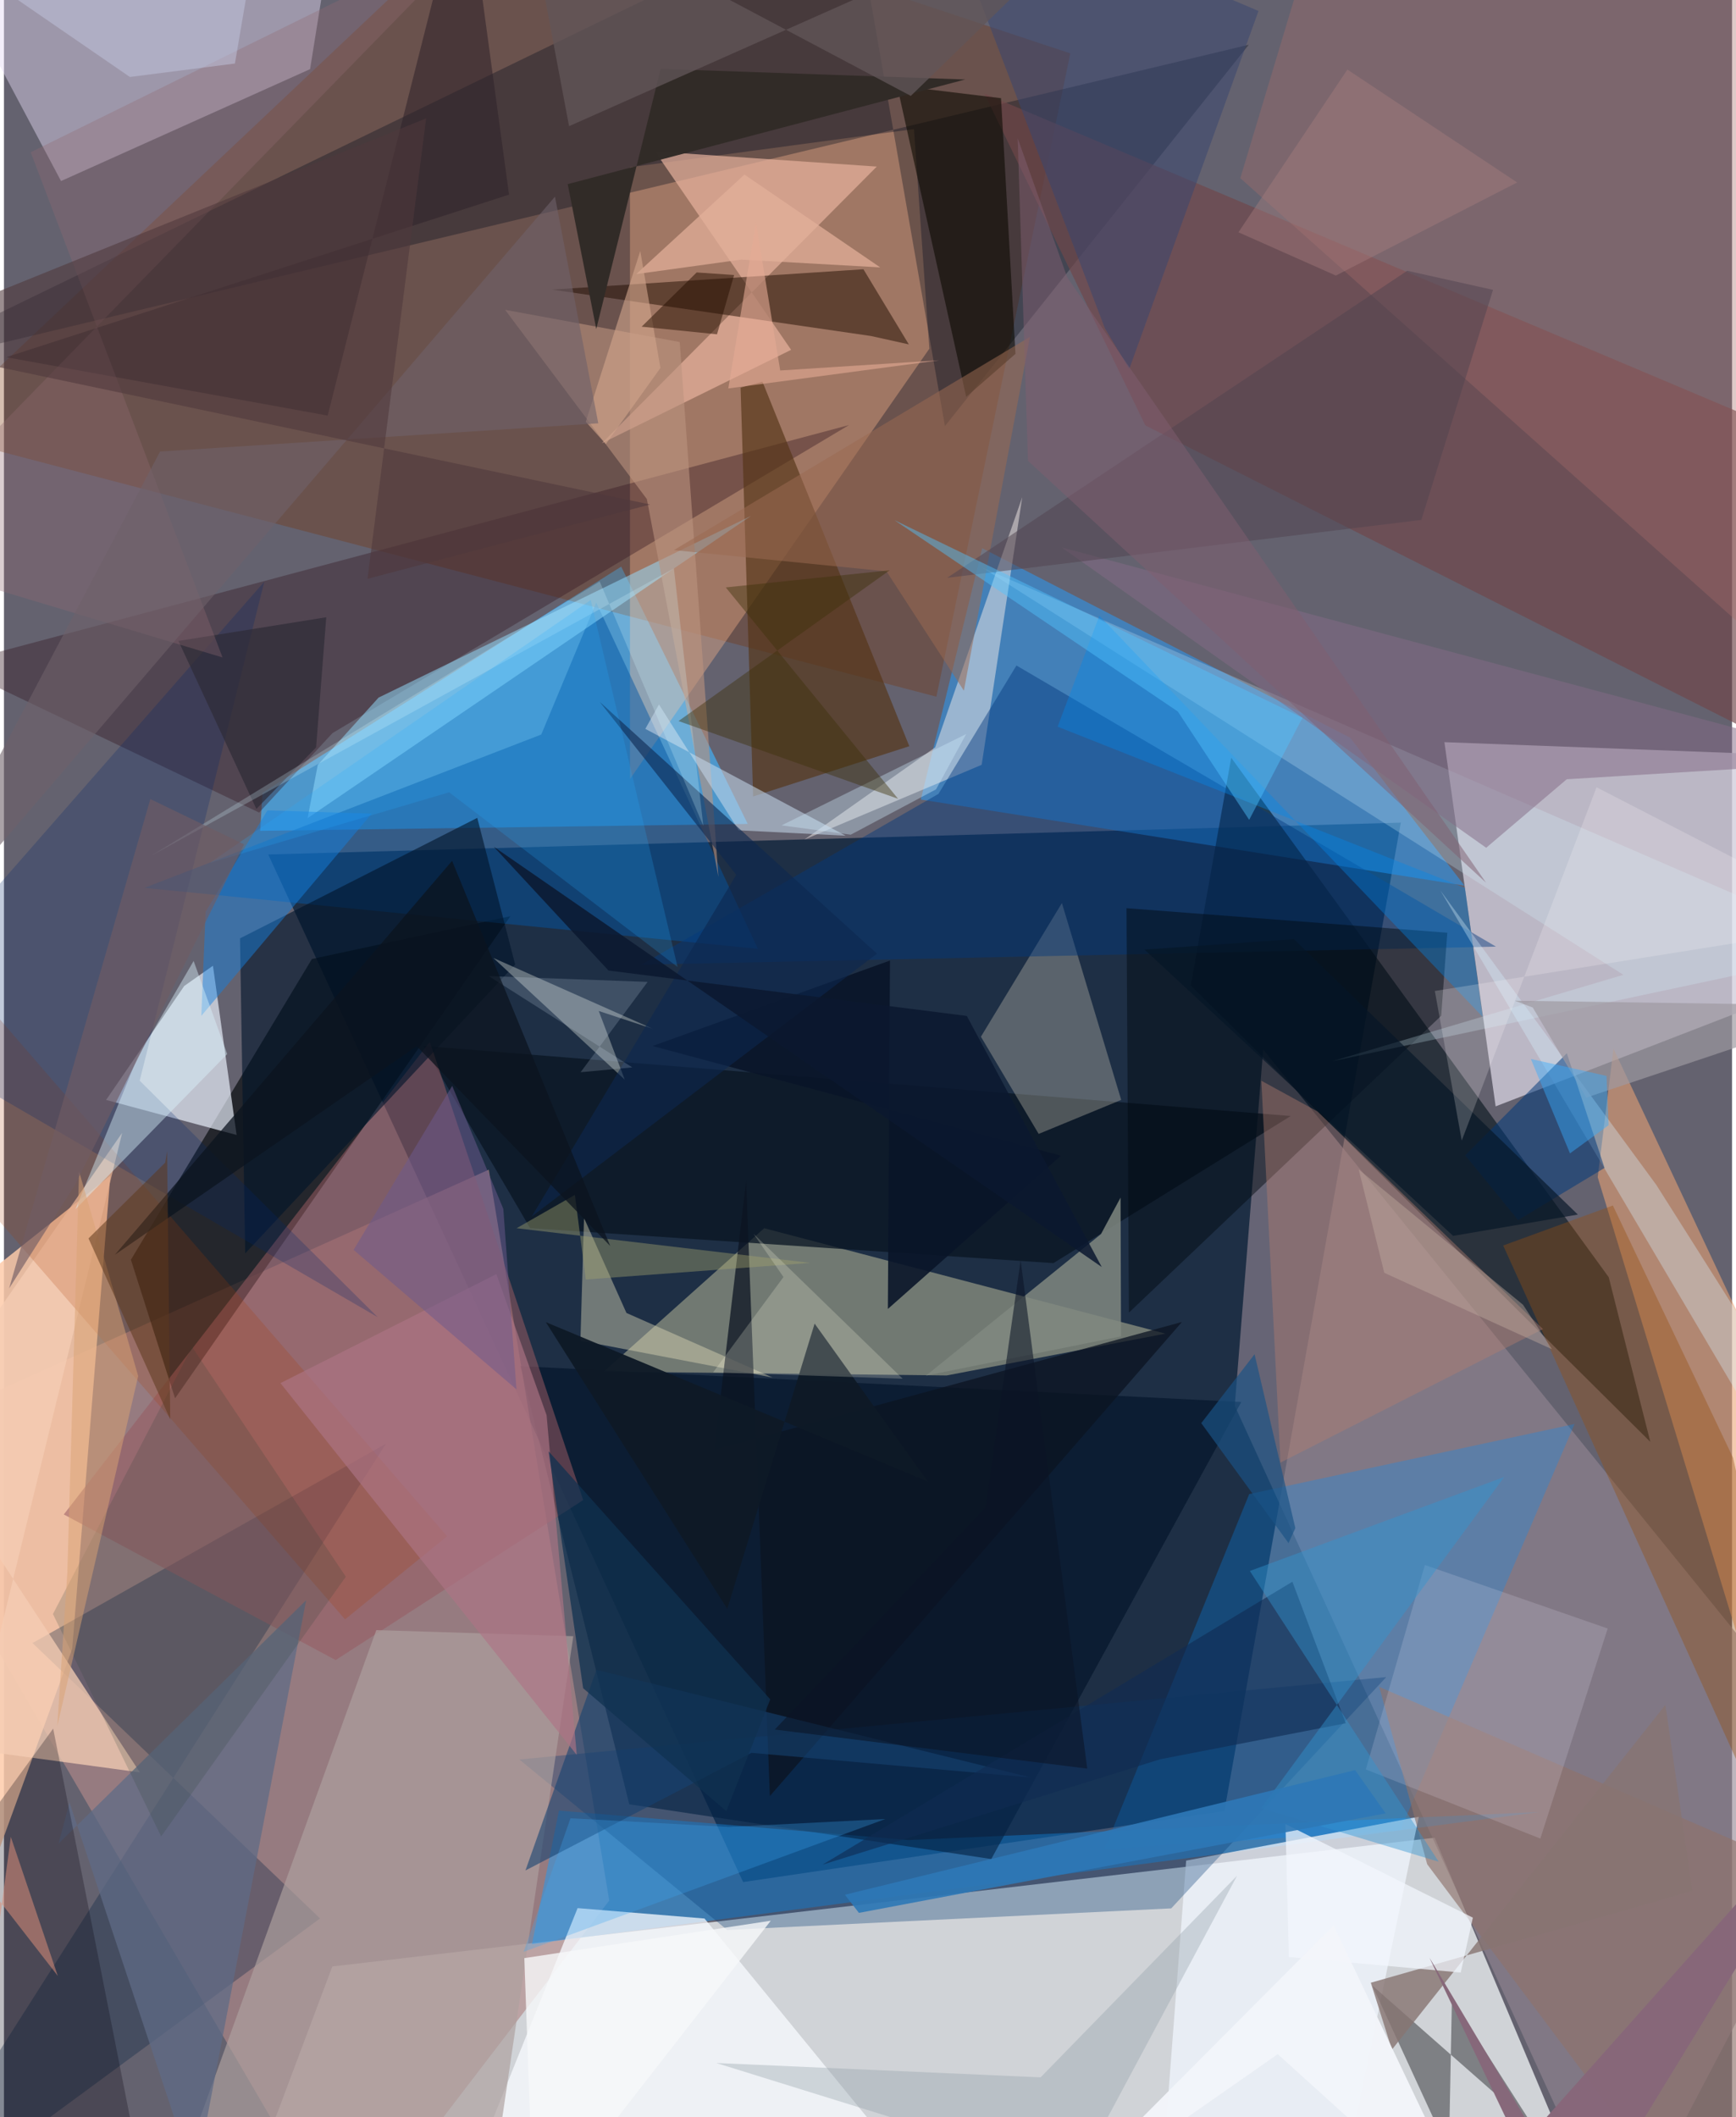<svg xmlns="http://www.w3.org/2000/svg" width="228" height="278" viewBox="0 0 836 1024"><path fill="#64626f" d="M0 0h836v1024H0z"/><path fill="#e8ebed" fill-opacity=".82" d="M774.993 1086l-82.839-197.162-533.301 62.272L108.174 1086z"/><path fill="#14273f" fill-opacity=".871" d="M590.422 875.891L357.59 910.294 127.85 413.286l547.91-15.413z"/><path fill="#d1cedb" fill-opacity=".792" d="M696.85 358.956l147.657 5.543L898 466.853l-176.368 68.259z"/><path fill="#b08989" fill-opacity=".651" d="M-61.052 698.736l295.605-133.003 58.265 353.512L165.097 1086z"/><path fill="#4a9ed9" fill-opacity=".871" d="M125.07 383.424l-1.103 18.419 235.859-3.326-61.228-124.455z"/><path fill="#fdcaa9" fill-opacity=".839" d="M33.016 797.489l18.45-228.868L-62 658.811V1058.5z"/><path fill="#cfcea5" fill-opacity=".467" d="M561.91 645.035L367.768 594.05l-77.57 69.35 165.856 1.859z"/><path fill="#249efe" fill-opacity=".506" d="M443.532 386.713l29.71-121.568 177.977 91.63 55.339 71.572z"/><path fill="#772e00" fill-opacity=".31" d="M251.38-62l264.49 87.828-64.787 311.133-487.074-127.563z"/><path fill="#938794" fill-opacity=".612" d="M898 863.851L781.326 1086 595.42 679.914l13.742-172.276z"/><path fill="#04080a" fill-opacity=".659" d="M82.778 676.316l-21.363-67.024 87.557-145.452 96.02-20.698z"/><path fill="#fbb68c" fill-opacity=".376" d="M447.678 168.648L302.854 376.803l-.004-295.905 137.384-18.464z"/><path fill="#05111a" fill-opacity=".596" d="M574.16 476.687l19.55-110.188 182.633 251.25 20.11 79.605z"/><path fill="#ecf3ff" fill-opacity=".667" d="M101.102 467.102l11.448 81.853-63.131-16.969 37.804-55.108z"/><path fill="#e4d9f5" fill-opacity=".443" d="M-51.843-62h215.218l-15.276 95.443L27.61 87.57z"/><path fill="#149eff" fill-opacity=".459" d="M437.624 889.962l304.913-13.533-487.094 63.833 13.06-64.54z"/><path fill="#010a19" fill-opacity=".329" d="M602.21 21.636l-147 184.466L410.706-49-62 180.444z"/><path fill="#008dfe" fill-opacity=".278" d="M532.428 894.351l143.076-9.019 84.3-196.578-157.382 33.883z"/><path fill="#011328" fill-opacity=".608" d="M477.635 899.163l-175.128-26.485-52.62-211.898 348.696 17.322z"/><path fill="#eca475" fill-opacity=".569" d="M771.01 569.381l7.628-62.205L898 761.272v224.929z"/><path fill="#011f41" fill-opacity=".306" d="M152.916 927.89L13.814 794.684l171.009-96.431L-62 1086z"/><path fill="#341823" fill-opacity=".388" d="M158.918 354.583l249.888-148.99-434.682 115.928 149.327 71.497z"/><path fill="#0455a3" fill-opacity=".482" d="M259.934 355.266l-191.98 74.163 296.794 29.51-78.206-167.514z"/><path fill="#f8fbff" fill-opacity=".753" d="M468.192 1086L338.915 927.92l-61.405-5.033-40.73 101.41z"/><path fill="#f0f5fd" fill-opacity=".745" d="M559.709 1060.235l81.71 25.765 43.041-207.297-112.548 21.205z"/><path fill="#70474a" fill-opacity=".659" d="M868.33 211.593L898 380.391l-345.826-174.63L474.3 45.268z"/><path fill="#000104" fill-opacity=".392" d="M740.34 1029.306l-39.86-62.425-1.45 73.918L662 960.38z"/><path fill="#091422" fill-opacity=".749" d="M202.943 505.882l51.591 88.13 253.159 16.924 114.819-71.158z"/><path fill="#e7b39e" fill-opacity=".69" d="M380.805 169.204l-65.853-95.971 107.295 7.332-132.96 133.79z"/><path fill="#063c77" fill-opacity=".333" d="M349.877 933.456l214.817-10.445 104.01-111.867-419.391 39.858z"/><path fill="#d3cdbc" fill-opacity=".333" d="M500.567 548.43l-27.94-47.006 39.176-64.641 28.686 95.201z"/><path fill="#543516" fill-opacity=".655" d="M362.423 385.222l75.565-24.305-71.047-176.322-10.578 2.9z"/><path fill="#975a61" fill-opacity=".537" d="M160.472 802.922l119.743-77.388-74.187-221.646L28.955 732.48z"/><path fill="#f2eae8" fill-opacity=".494" d="M492.617 240.45L473 369.912l-85.793 36.176 63.285-44.61z"/><path fill="#ada09e" fill-opacity=".682" d="M180.12 788.433L72.564 1086l159.657-1.73 43.22-292.898z"/><path fill="#04397c" fill-opacity=".451" d="M452.089 383.968l-143.67 82.606 413.372-8.727-231.978-135.965z"/><path fill="#210d00" fill-opacity=".498" d="M437.747 166.572l-18.256-4.051-154.363-22.455 150.658-9.836z"/><path fill="#f4ccb4" fill-opacity=".757" d="M65.752 857.241l-81.457-11.069L57.177 547.93-42.866 691.431z"/><path fill="#a86c6a" fill-opacity=".361" d="M898-62v415.675L598.118 86.185l30.84-102.531z"/><path fill="#94ddff" fill-opacity=".514" d="M146.9 395.707L361.515 249.46l-180.293 87.95-29.423 32.582z"/><path fill="#000912" fill-opacity=".475" d="M544.225 634.876l-1.178-195.62 155.203 11.868-2.95 40.177z"/><path fill="#01142a" fill-opacity=".608" d="M114.198 453.854l2.502 152.382 130.62-139.7-18.347-70.963z"/><path fill="#e2ddb9" fill-opacity=".427" d="M371.831 666.268l-92.95-17.822 1.74-59.326 20.524 45.915z"/><path fill="#808880" fill-opacity=".843" d="M540.187 579.223l-9.483 17.662-84.596 68.427 94.298-18.962z"/><path fill="#944e10" fill-opacity=".384" d="M898 983.226l-61.485-278.11-58.168-122.067-53.064 19.356z"/><path fill="#0c0900" fill-opacity=".58" d="M465.5 191.943l23.84-20.792-6.982-123.66-50.278-6.099z"/><path fill="#2f232a" fill-opacity=".557" d="M1.047 172.771l155.56 28.235L223.145-62l21.19 156.142z"/><path fill="#bb947f" fill-opacity=".592" d="M311.032 241.401l-68.594-91.554 84.486 15.577 18.713 258.762z"/><path fill="#c6cdc9" fill-opacity=".424" d="M287.743 488.98l26.156 8.628-77.144-34.275 63.574 58.862z"/><path fill="#d2f4ff" fill-opacity=".247" d="M642.727 513.245l140.705-41.755-310.326-197.036L898 458.87z"/><path fill="#c3d6e9" fill-opacity=".565" d="M407.191 404.196l-51.747-2.6-38.572-60.88-6.592 11.808z"/><path fill="#ab3c00" fill-opacity=".196" d="M165.012 783.239l49.383-40.199-275.01-317.818-1.385 96.61z"/><path fill="#00266b" fill-opacity=".243" d="M125.959 281.317l-60.295 241.38L180.808 637.07-62 495.976z"/><path fill="#5f6b86" fill-opacity=".741" d="M146.188 773.976l-53.68 280.615-60.78-182.775-5.325 19.862z"/><path fill="#b27d6f" fill-opacity=".42" d="M608.293 522.72l9.26 184.674 126.973-64.568-109.076-105.25z"/><path fill="#846a86" fill-opacity=".518" d="M717.057 410.033L511.7 264.777 898 368.297l-141.97 8.6z"/><path fill="#0b1321" fill-opacity=".741" d="M343.636 701.247l15.4-130.026 11.495 297.481 199.348-229.317z"/><path fill="#8f726b" fill-opacity=".647" d="M826.655 1086l63.812-172.71-225.118-97.394 23.166 85.771z"/><path fill="#1482e1" fill-opacity=".467" d="M127.467 391.966l50.441 1.565-82.44 97.82 2.092-50.381z"/><path fill="#f5efff" fill-opacity=".161" d="M743.259 889.247l-84.424-33.44 28.56-98.873 88.455 30.72z"/><path fill="#0087ed" fill-opacity=".369" d="M509.744 351.474l197.04 77.983 8.603 62.402L529.93 297.783z"/><path fill="#06000f" fill-opacity=".263" d="M4 1086h69.18L23.81 836.058-56.918 947.05z"/><path fill="#322c28" fill-opacity=".996" d="M317.679 33.3l147.356 5.146-192.31 50.606 13.823 70.07z"/><path fill="#091529" fill-opacity=".894" d="M511.355 558.956l-83.745 74.14 1.03-168.518-114.91 41.344z"/><path fill="#9b6a51" fill-opacity=".533" d="M464.384 334.066l-37.43-57.722-102.88-10.272 172.287-103.153z"/><path fill="#164270" fill-opacity=".596" d="M286.63 807.62l-34.347 97.053 109.349-56.89L496.626 859.7z"/><path fill="#ad7585" fill-opacity=".647" d="M262.51 684.475l14.592 164.326L133.756 668.97l104.464-52.717z"/><path fill="#d7f0ff" fill-opacity=".341" d="M694.938 430.746L799.373 573.11 898 728.917l-10.898 27.373z"/><path fill="#877572" fill-opacity=".808" d="M803.76 824.6l13.057 90.002-155.569 44.37 10.194 32.378z"/><path fill="#00387a" fill-opacity=".525" d="M774.315 564.883l-18.243-55.475-49.129 49.38 25.541 31.307z"/><path fill="#102b52" fill-opacity=".612" d="M559.409 850.88L395.97 901.886l227.335-136.858 25.83 68.462z"/><path fill="#394570" fill-opacity=".522" d="M448.45-62L606.91 5.31l-62.542 173.194-11.816-19.844z"/><path fill="#3195d0" fill-opacity=".431" d="M694.111 900.47l-91.393-140.645 123.06-45.464-117.581 160.164z"/><path fill="#dcf5ff" fill-opacity=".424" d="M91.755 464.783l16.25 45.02-73.407 75.078 29.938-73.271z"/><path fill="#524450" fill-opacity=".518" d="M685.697 251.462L456.266 279.49l222.585-148.54 41.522 9.242z"/><path fill="#2b4238" fill-opacity=".188" d="M91.028 651.492L23.696 780.644 76.041 888.23l89.348-125.633z"/><path fill="#615658" fill-opacity=".776" d="M438.707 46.391L252.034-52.507l21.343 113.542L550.317-62z"/><path fill="#a0a16d" fill-opacity=".424" d="M281.47 618.853l108.573-8.048-142.054-16.756 28.22-16.124z"/><path fill="#061627" fill-opacity=".659" d="M701.062 597.76L551.766 459.28l72.222-5.053 137.414 133.219z"/><path fill="#2e2b37" fill-opacity=".702" d="M84.41 309.997l71.51-11.452-4.914 62.949-28.895 29.763z"/><path fill="#0e1926" fill-opacity=".957" d="M446.93 716.535l-184.79-77.059 87.772 138.694 42.265-137.99z"/><path fill="#8f9ea6" fill-opacity=".345" d="M519.003 1051.997l77.549-144.784-95.043 97.526-156.907-6.938z"/><path fill="#e3b09a" fill-opacity=".722" d="M356.683 125.556l67.227 3.773-65.681-44.883-52.381 48.133z"/><path fill="#ffffe8" fill-opacity=".208" d="M362.597 596.702l14.514 20.956-34.053 46.1 91.72 3.072z"/><path fill="#9d99a1" fill-opacity=".686" d="M765.464 530.876L898 486.445 730.836 484l8.76 3.314z"/><path fill="#d2a68d" fill-opacity=".6" d="M317.577 177.973l-9.75-56.596-26.358 82.626 9.689 10.8z"/><path fill="#0c2750" fill-opacity=".596" d="M422.338 461.258L255.335 588.373l98.917-165.249-65.99-83.612z"/><path fill="#906b72" fill-opacity=".333" d="M232.743-34.71L-62 267.675l167.741 50.312L12.935 73.64z"/><path fill="#da8e79" fill-opacity=".537" d="M-62 842.315l88.047 113.367-22.728-67.261-23.364 174.485z"/><path fill="#cfebfd" fill-opacity=".361" d="M450.938 381.768l-41.288 21.946-33.46-4.511 89.308-44.171z"/><path fill="#d6f9ff" fill-opacity=".231" d="M324.09 274.933L71.17 413.923l217.04-132.671 50.13 118.228z"/><path fill="#50c4ff" fill-opacity=".439" d="M602.4 396.54l-34.527-52.412-137.082-92.55 197.382 95.577z"/><path fill="#f2f7fd" fill-opacity=".725" d="M710.616 927.511l-5.882 26.534-83.139-7.491-1.64-64.308z"/><path fill="#ddf1ff" fill-opacity=".173" d="M278.967 518.595l32.416-43.684-76.827-2.797 69.427 44.15z"/><path fill="#6c5a8d" fill-opacity=".518" d="M241.58 584.703l6.361 87.295-78.795-67.483 47.695-79.333z"/><path fill="#6f616a" fill-opacity=".588" d="M75.52 218.385l211.998-13.634-20.957-109.63L-62 478.896z"/><path fill="#e4aa94" fill-opacity=".6" d="M350.423 187.87l102.039-13.608-76.935 4.925-11.738-71.735z"/><path fill="#0b141e" fill-opacity=".741" d="M199.676 505.99L53.643 606.904l163.145-190.543 76.492 186.255z"/><path fill="#daa274" fill-opacity=".506" d="M30.66 760.717l-4.866 74.166 39.14-169.341-28.601-99.022z"/><path fill="#fffdfd" fill-opacity=".2" d="M692.22 479.299l13.01 72.364 65.214-170.884L898 446.499z"/><path fill="#3d3009" fill-opacity=".424" d="M349.193 284.118l83.356 102.233-106.213-37.6 102.18-72.94z"/><path fill="#26acff" fill-opacity=".204" d="M325.871 467.691l-110.494-84.478-115.807 34.18 184.284-127.186z"/><path fill="#3ca5f2" fill-opacity=".29" d="M251.364 944.04l175.031-64.248-75.642 3.848-76.665-4.21z"/><path fill="#270f00" fill-opacity=".498" d="M308.5 158.004l26.615-26.234 18.116 1.244-8.278 28.683z"/><path fill="#c2ada1" fill-opacity=".424" d="M748.902 652.584l-81.129-36.961-12.378-50.006 79.5 65.463z"/><path fill="#103150" fill-opacity=".737" d="M280.195 816.534l-16.703-114.559 107.22 119.94-21.246 54.07z"/><path fill="#37abfe" fill-opacity=".443" d="M775.278 520.386l1.009 23.844-18.69 13.622-18.93-45.68z"/><path fill="#f3f5fa" fill-opacity=".973" d="M616.229 993.517l-115.002 80.339 142.02-142.653 72.637 152.505z"/><path fill="#705c64" fill-opacity=".635" d="M34.572 572.703L2.5 623.145l68.32-236.668 45.363 21.918z"/><path fill="#c5c8e2" fill-opacity=".459" d="M60.918 37.233l50.813-6.498L127.5-62-52.035-40.447z"/><path fill="#1a5285" fill-opacity=".671" d="M579.225 688.317L605.012 655l19.72 84.1-3.29 7.247z"/><path fill="#87687a" fill-opacity=".996" d="M898 853.566L755.946 1086l-66.317-139.107 50.292 84.229z"/><path fill="#f7f8fa" fill-opacity=".788" d="M255.28 1046.467l8.9 19.56 106.79-137.042-119.234 18.087z"/><path fill="#7f5f70" fill-opacity=".502" d="M716.954 426.887L495.392 222.91l-4.98-156.05 23.96 67.266z"/><path fill="#5d381d" fill-opacity=".537" d="M40.894 598.978l37.124-36.652.896-5.629 1.528 129.78z"/><path fill="#2d78b6" fill-opacity=".91" d="M406.822 916.415l6.793 8.775 254.812-48.134-14.773-20.917z"/><path fill="#0b1426" fill-opacity=".569" d="M491.837 609.556l32.223 245.862-151.164-18.898L474.85 729.043z"/><path fill="#0b182f" fill-opacity=".851" d="M531.085 612.815L236.939 409.52l55.524 59.9 173.333 21.951z"/><path fill="#4f393c" fill-opacity=".573" d="M-62 164.994l266.228-107.74-28.35 222.687 136.739-35.933z"/><path fill="#a8807e" fill-opacity=".412" d="M644.337 133.278l-47.132-20.93 52.705-78.7 82.114 54.599z"/></svg>